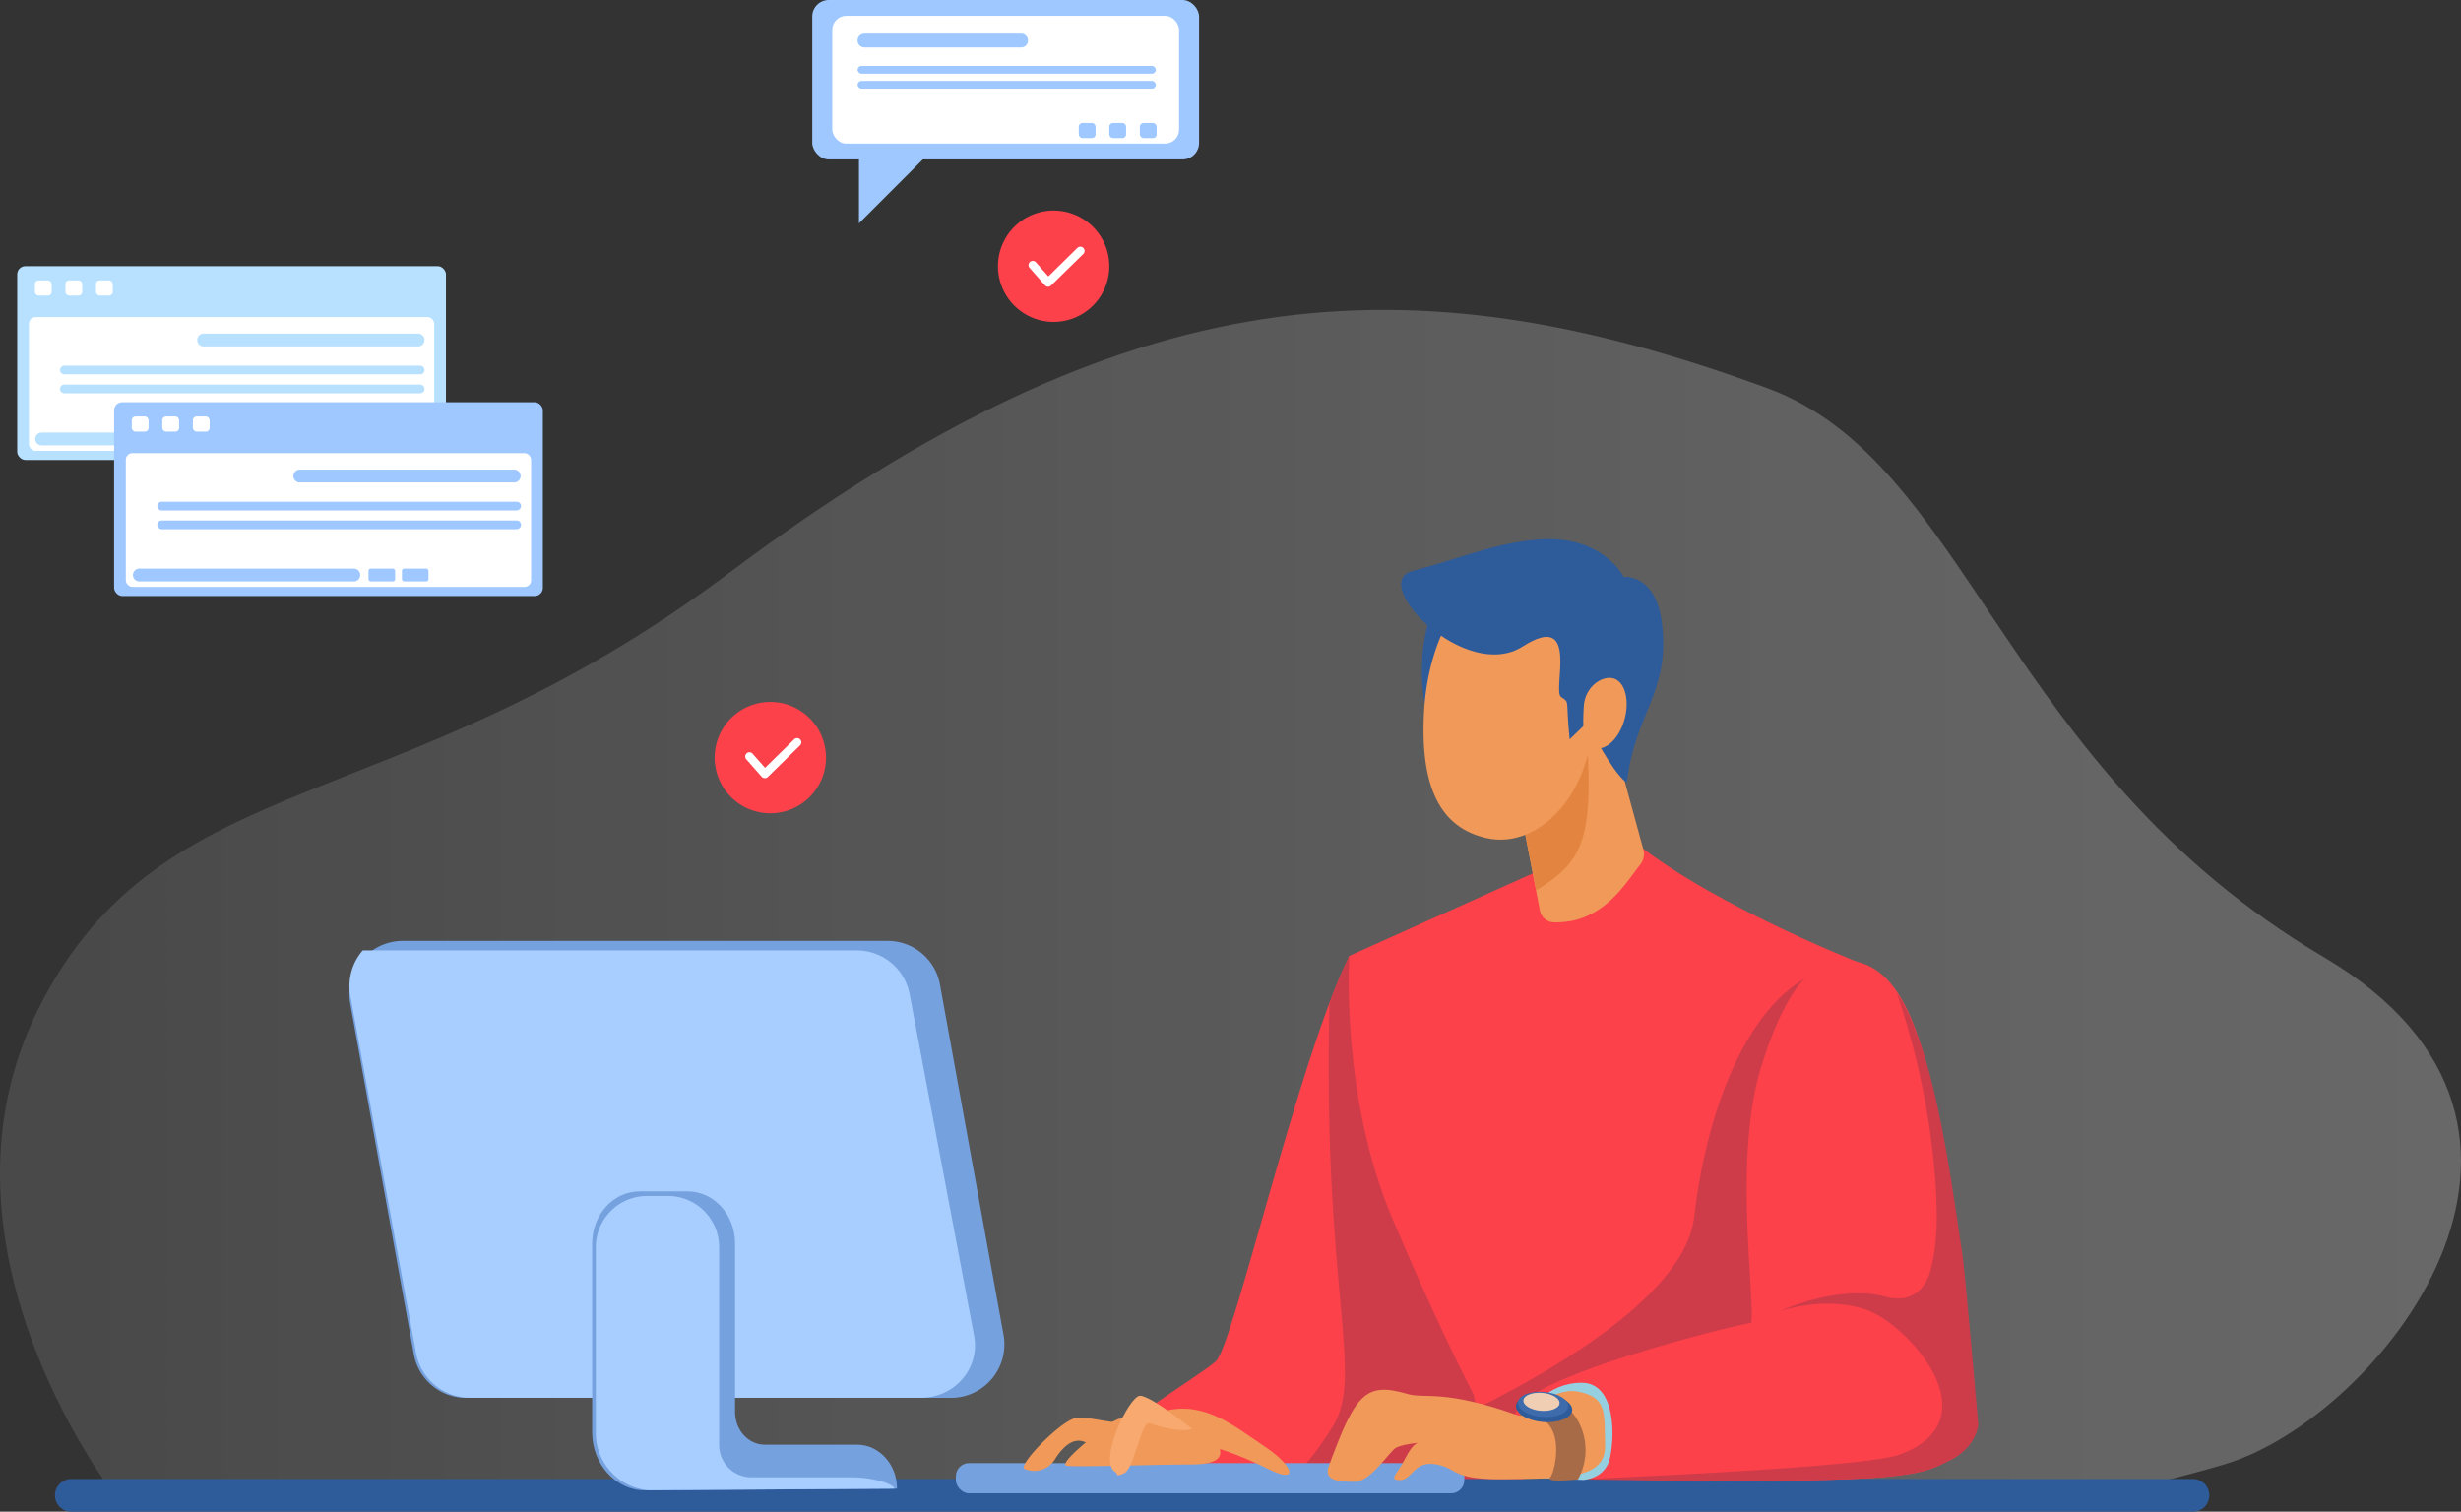 <svg id="Home" xmlns="http://www.w3.org/2000/svg" xmlns:xlink="http://www.w3.org/1999/xlink" viewBox="0 0 892.48 548.22"><rect x="0" y="0" width="892.48" height="548.22" fill="#333333" stroke="none"/><defs><style>.cls-1{opacity:0.26;fill:url(#Névtelen_színátmenet_10);}.cls-2{fill:#fc414a;}.cls-3{fill:#ce3c4a;}.cls-4{fill:#2e5b9a;}.cls-5{fill:#f09959;}.cls-6{fill:#e38540;}.cls-7{fill:#96cfe0;}.cls-8{fill:#75a1de;}.cls-9{fill:#a86b48;}.cls-10{fill:#3e6bab;}.cls-11{fill:#f0ceb4;}.cls-12{fill:#a8ceff;}.cls-13{fill:#f7a96f;}.cls-14{fill:#b7e1ff;}.cls-15{fill:#fff;}.cls-16{fill:#9ec8ff;}</style><linearGradient id="Névtelen_színátmenet_10" x1="911.29" y1="618.3" x2="1803.77" y2="618.3" gradientUnits="userSpaceOnUse"><stop offset="0" stop-color="#fff" stop-opacity="0.4"/><stop offset="0.48" stop-color="#fff" stop-opacity="0.72"/><stop offset="0.83" stop-color="#fff" stop-opacity="0.92"/><stop offset="1" stop-color="#fff"/></linearGradient></defs><title>Character-main</title><g id="Character-main"><path class="cls-1" d="M955.52,834.34s-74.76-92.7-29.9-180.93,130.09-67.28,249.71-157c145.22-108.92,247.2-114.9,376.81-67.29C1625.41,456,1637.37,566.69,1754,635.47c105.14,62,19.43,167.47-35.89,183.92s-92.71,16.45-92.71,16.45Z" transform="translate(-911.29 -288.38)"/><path class="cls-2" d="M1400.64,635c-18.66,37.88-42.05,141.39-48.43,147.06s-43.25,27.65-49.63,38.29-3.55,7.09-.71,7.79,163.06,1.42,163.06,1.42S1446.5,719.7,1444.37,719,1400.64,635,1400.64,635Z" transform="translate(-911.29 -288.38)"/><path class="cls-3" d="M1374.11,829.08c29.43.2,60.48.37,77.58.45l-23.41-140c-12.48-24.2-27.64-54.53-27.64-54.53-2.35,4.77-4.78,10.59-7.24,17.13-2.42,105.13,12.72,134.59,1.34,153.33C1385.87,820.1,1377.77,826.64,1374.11,829.08Z" transform="translate(-911.29 -288.38)"/><path class="cls-4" d="M1706.8,836.61H937.4a5.94,5.94,0,1,1,0-11.87h769.4a5.94,5.94,0,0,1,0,11.87Z" transform="translate(-911.29 -288.38)"/><path class="cls-2" d="M1498.91,589.31c26.61,24.56,85.85,47.86,85.85,47.86s9,83.16,2.86,130.24-2.73,56.64-2.73,56.64H1462.74s-16.39-22.75-46.4-93.49c-19.11-45-15.7-95.53-15.7-95.53L1475,601.59Z" transform="translate(-911.29 -288.38)"/><path class="cls-3" d="M1462.74,824.05h122.15s-3.41-9.56,2.73-56.64c5.05-38.77-.16-102-2.15-123.12l-11.11-4.76c-27.89,8-44,49.63-48.69,90.28-3.16,27.2-48.22,54-77.7,68.72C1457.66,817,1462.74,824.05,1462.74,824.05Z" transform="translate(-911.29 -288.38)"/><path class="cls-4" d="M1432.8,504c-14.73,32.79,2.94,63.17,2.41,61.89s22.28-55.37,22.28-55.37Z" transform="translate(-911.29 -288.38)"/><path class="cls-5" d="M1488.59,528.21l18.67,68.25a6.17,6.17,0,0,1-1.18,5.53c-4.38,5.39-10.61,16.49-23.19,20a31.35,31.35,0,0,1-7.9.89,5.32,5.32,0,0,1-5.26-4.32l-12.51-64.73Z" transform="translate(-911.29 -288.38)"/><path class="cls-6" d="M1485,533.91l-6.83,2.8-21,17.17,11.26,57.39C1487.58,599.36,1490.37,591.32,1485,533.91Z" transform="translate(-911.29 -288.38)"/><path class="cls-5" d="M1487.91,558.4c-4.14,22.45-20.94,37.64-37.53,33.92s-24.51-18.26-22.56-47.4c1.53-22.86,12.8-47.7,29.39-44S1492,535.94,1487.91,558.4Z" transform="translate(-911.29 -288.38)"/><path class="cls-2" d="M1584.76,637.17c24.71,5.58,29.3,55.78,37.34,108.72.92,6.09,5.67,57.66,5.67,57.66a15.79,15.79,0,0,1-9,14.18c-8.08,4-11.34,7.09-58.14,7.56-44.94.46-102.89-1.41-102.89-1.41s-.51-16.73,4.1-24.9c6.93-12.29,78-29.93,84.61-30.88,1-13.23-6.53-61.12,3.78-93.59,7.09-22.33,14.71-34,24.26-37.09A19.16,19.16,0,0,1,1584.76,637.17Z" transform="translate(-911.29 -288.38)"/><path class="cls-3" d="M1483.18,824.9c22.15.33,52.56.65,77.47.39,46.8-.47,50.06-3.52,58.14-7.56,9.45-4.72,9.93-12.76,9.93-12.76s-4.78-54.88-5.68-61c-5.2-35.45-10.81-76-23.89-95.59,12.29,36,14.27,66.42,14.49,79.4.11,6.57-.49,15.58-2.41,21.87-2.13,7-7.57,11.34-16.07,9-17-4.73-38.29,5.2-38.29,5.2s16.07-5.68,31.2-.48,46.32,39.71,12.29,52.47C1589.94,819.75,1527.56,822.93,1483.18,824.9Z" transform="translate(-911.29 -288.38)"/><path class="cls-7" d="M1465.64,800.56s6.3-10.72,19.23-10.72,12,21.12,10.08,28-9.46,7.25-9.46,7.25l-27.73-1.26Z" transform="translate(-911.29 -288.38)"/><rect class="cls-8" x="346.64" y="530.6" width="184.4" height="10.96" rx="4.79"/><path class="cls-5" d="M1462.18,801.82c-27.1-9.77-34.21-6.09-40.34-7.88-15.12-4.41-18.91-.63-28.67,26.16-2,5.33,3.78,5.67,9.45,5.67s12.6-11,14.81-12.29,8.19-1.89,8.19-1.89-1.89,0-4.72,5.67-6.31,7.88-1.89,7.88,5-7.25,13.23-5.67,5,5.67,25.52,5.35,36,0,35.61-12.29c-.31-11.66,1-17.49-10.08-19.53C1474.78,791.42,1462.18,801.82,1462.18,801.82Z" transform="translate(-911.29 -288.38)"/><path class="cls-9" d="M1462.53,801.82c18.12-2.05,12.8,20.52,10.91,22.41s10.09.67,10.09.67a21.89,21.89,0,0,0,.9-19.46c-4.72-10.4-14.18-10.87-14.18-10.87l-8,4.41Z" transform="translate(-911.29 -288.38)"/><path class="cls-4" d="M1481.45,799.85c-.23,2.8-5,4.69-10.62,4.22s-10-3.12-9.77-5.92,5-4.68,10.62-4.21S1481.68,797.06,1481.45,799.85Z" transform="translate(-911.29 -288.38)"/><path class="cls-10" d="M1480,798.46c-.21,2.5-4.46,4.19-9.49,3.77s-8.93-2.79-8.73-5.29,4.46-4.18,9.49-3.76S1480.22,796,1480,798.46Z" transform="translate(-911.29 -288.38)"/><path class="cls-11" d="M1476.87,797.3c-.15,1.8-3.21,3-6.83,2.71s-6.44-2-6.29-3.8,3.21-3,6.83-2.71S1477,795.51,1476.87,797.3Z" transform="translate(-911.29 -288.38)"/><path class="cls-8" d="M1256.32,795.32h-176.1a19.28,19.28,0,0,1-18.88-15.94l-23-126.78a19.38,19.38,0,0,1,18.88-23h176.1a19.28,19.28,0,0,1,18.88,16l23,126.77A19.38,19.38,0,0,1,1256.32,795.32Z" transform="translate(-911.29 -288.38)"/><path class="cls-12" d="M1264.55,772.82l-23.44-124.16a19.45,19.45,0,0,0-19.27-15.61h-179a19.73,19.73,0,0,0-4.49,16.55L1062.16,779a19.87,19.87,0,0,0,19.54,16.28h163.58C1257.52,795.32,1266.76,784.53,1264.55,772.82Z" transform="translate(-911.29 -288.38)"/><path class="cls-8" d="M1222.09,812.3h-33.43c-6,0-10.8-5.31-10.8-11.86V739.32c0-10.43-7.69-18.88-17.18-18.88h-17.46c-9.49,0-17.18,8.45-17.18,18.88v68.45c0,11.7,8.67,21.17,19.32,21.1l91.24-.63C1236.6,819.44,1230.1,812.3,1222.09,812.3Z" transform="translate(-911.29 -288.38)"/><path class="cls-12" d="M1127.36,740.69v67.4a20.79,20.79,0,0,0,19.27,20.72l89-.56c0-1.46-7-4.12-15.7-4.12h-36.16a11.67,11.67,0,0,1-11.68-11.67V740.69a18.58,18.58,0,0,0-18.58-18.59H1146A18.59,18.59,0,0,0,1127.36,740.69Z" transform="translate(-911.29 -288.38)"/><path class="cls-5" d="M1313.74,804.53c13.46-7.47,29.91-5,35.89,2.49s7,12.46-6.48,12.46-40.37,1-44.86.5S1313.74,804.53,1313.74,804.53Z" transform="translate(-911.29 -288.38)"/><path class="cls-5" d="M1333.68,800.05c14.45-3.49,24.33,4.92,36.38,13,10.46,7,12.57,13.76,1,8-17-8.47-26.92-9.47-26.92-9.47Z" transform="translate(-911.29 -288.38)"/><path class="cls-5" d="M1320.51,804.49c-7.3,0-13.67-2.33-18.82-1.9s-21.47,17.17-18.89,18.46a5.68,5.68,0,0,0,.6.26,8.8,8.8,0,0,0,10.43-3.66c2.31-3.71,6.06-8,10.44-6.48a46.28,46.28,0,0,0,15,2.33Z" transform="translate(-911.29 -288.38)"/><path class="cls-13" d="M1316.23,822.47c-7.47-3,4.49-27.91,8.48-27.91s18.94,12,18.94,12-3.52,2-15.45-2c-3-1-5.49,16-9,17.94S1316.23,822.47,1316.23,822.47Z" transform="translate(-911.29 -288.38)"/><path class="cls-4" d="M1433.16,577.31" transform="translate(-911.29 -288.38)"/><path class="cls-4" d="M1485.89,551.33c2.36.24,4.53,7,10.7,15.78.57.81,4.58,6.23,4.79,4.43,2.87-24.57,15.66-32.2,12.61-57.06-2.24-18.32-13.87-16.86-13.87-16.86s-7.51-15.33-30.86-13.59c-15.65,1.16-29.6,7.26-45.73,11.41s19.08,40.72,40,27.36,10.59,16.06,13.89,18.34,1.59.31,3.1,15.36" transform="translate(-911.29 -288.38)"/><path class="cls-5" d="M1500.34,549.55c-2,6.92-6.93,11.38-11,10s-4.17-7-3.69-15.07c.43-7.25,6.92-11.38,11-10S1502.34,542.63,1500.34,549.55Z" transform="translate(-911.29 -288.38)"/><rect class="cls-14" x="6.24" y="96.53" width="155.49" height="70.27" rx="2.95"/><rect class="cls-15" x="10.49" y="114.99" width="146.98" height="48.51" rx="2.38"/><rect class="cls-15" x="12.65" y="101.7" width="6.09" height="5.48" rx="1.32"/><rect class="cls-15" x="23.73" y="101.7" width="6.09" height="5.48" rx="1.32"/><rect class="cls-15" x="34.8" y="101.7" width="6.09" height="5.48" rx="1.32"/><path class="cls-14" d="M1062.78,414H985a2.33,2.33,0,0,1,0-4.65h77.75a2.33,2.33,0,1,1,0,4.65Z" transform="translate(-911.29 -288.38)"/><path class="cls-14" d="M1004.3,449.89H926.56a2.33,2.33,0,1,1,0-4.65h77.74a2.33,2.33,0,1,1,0,4.65Z" transform="translate(-911.29 -288.38)"/><rect class="cls-14" x="98.5" y="156.86" width="9.63" height="4.65" rx="0.8"/><rect class="cls-14" x="110.63" y="156.86" width="9.64" height="4.65" rx="0.8"/><path class="cls-14" d="M1063.53,424.14H934.78a1.58,1.58,0,1,1,0-3.15h128.75a1.58,1.58,0,1,1,0,3.15Z" transform="translate(-911.29 -288.38)"/><path class="cls-14" d="M1063.53,431H934.78a1.58,1.58,0,1,1,0-3.15h128.75a1.58,1.58,0,1,1,0,3.15Z" transform="translate(-911.29 -288.38)"/><rect class="cls-16" x="41.38" y="145.87" width="155.49" height="70.27" rx="2.95"/><rect class="cls-15" x="45.63" y="164.33" width="146.98" height="48.51" rx="2.38"/><rect class="cls-15" x="47.79" y="151.04" width="6.09" height="5.48" rx="1.32"/><rect class="cls-15" x="58.86" y="151.04" width="6.09" height="5.48" rx="1.32"/><rect class="cls-15" x="69.94" y="151.04" width="6.09" height="5.48" rx="1.32"/><path class="cls-16" d="M1097.92,463.34h-77.75a2.33,2.33,0,1,1,0-4.65h77.75a2.33,2.33,0,0,1,0,4.65Z" transform="translate(-911.29 -288.38)"/><path class="cls-16" d="M1039.44,499.23H961.69a2.33,2.33,0,0,1,0-4.65h77.75a2.33,2.33,0,1,1,0,4.65Z" transform="translate(-911.29 -288.38)"/><rect class="cls-16" x="133.64" y="206.19" width="9.64" height="4.65" rx="0.8"/><rect class="cls-16" x="145.76" y="206.19" width="9.63" height="4.65" rx="0.8"/><path class="cls-16" d="M1098.66,473.48H969.92a1.58,1.58,0,1,1,0-3.16h128.74a1.58,1.58,0,1,1,0,3.16Z" transform="translate(-911.29 -288.38)"/><path class="cls-16" d="M1098.66,480.29H969.92a1.58,1.58,0,1,1,0-3.16h128.74a1.58,1.58,0,1,1,0,3.16Z" transform="translate(-911.29 -288.38)"/><path class="cls-2" d="M1210.84,563.13a20.19,20.19,0,1,1-20.18-20.19A20.19,20.19,0,0,1,1210.84,563.13Z" transform="translate(-911.29 -288.38)"/><path class="cls-15" d="M1188.65,570.58h-.05a1.51,1.51,0,0,1-1.1-.52l-5.48-6.23a1.53,1.53,0,1,1,2.3-2l4.42,5,10.55-10.33a1.53,1.53,0,1,1,2.15,2.19l-11.71,11.47A1.55,1.55,0,0,1,1188.65,570.58Z" transform="translate(-911.29 -288.38)"/><path class="cls-2" d="M1313.58,384.91a20.19,20.19,0,1,1-20.18-20.18A20.19,20.19,0,0,1,1313.58,384.91Z" transform="translate(-911.29 -288.38)"/><path class="cls-15" d="M1291.39,392.37h-.06a1.49,1.49,0,0,1-1.09-.52l-5.48-6.23a1.53,1.53,0,1,1,2.3-2l4.42,5L1302,378.28a1.53,1.53,0,0,1,2.15,2.19l-11.71,11.46A1.52,1.52,0,0,1,1291.39,392.37Z" transform="translate(-911.29 -288.38)"/><rect class="cls-16" x="294.56" width="140.29" height="57.81" rx="5.98"/><path class="cls-16" d="M1222.79,337.47v31.9l36.76-36.75S1223.54,337.47,1222.79,337.47Z" transform="translate(-911.29 -288.38)"/><rect class="cls-15" x="301.82" y="5.73" width="125.78" height="46.35" rx="5.07"/><path class="cls-16" d="M1281.6,305.58h-56.82a2.5,2.5,0,0,1,0-5h56.82a2.5,2.5,0,0,1,0,5Z" transform="translate(-911.29 -288.38)"/><rect class="cls-16" x="311.01" y="23.92" width="108.15" height="2.8" rx="1.39"/><rect class="cls-16" x="311.01" y="29.35" width="108.15" height="2.8" rx="1.39"/><rect class="cls-16" x="391.22" y="44.6" width="6.09" height="5.48" rx="1.32"/><rect class="cls-16" x="402.29" y="44.6" width="6.09" height="5.48" rx="1.32"/><rect class="cls-16" x="413.37" y="44.6" width="6.09" height="5.48" rx="1.32"/></g></svg>
